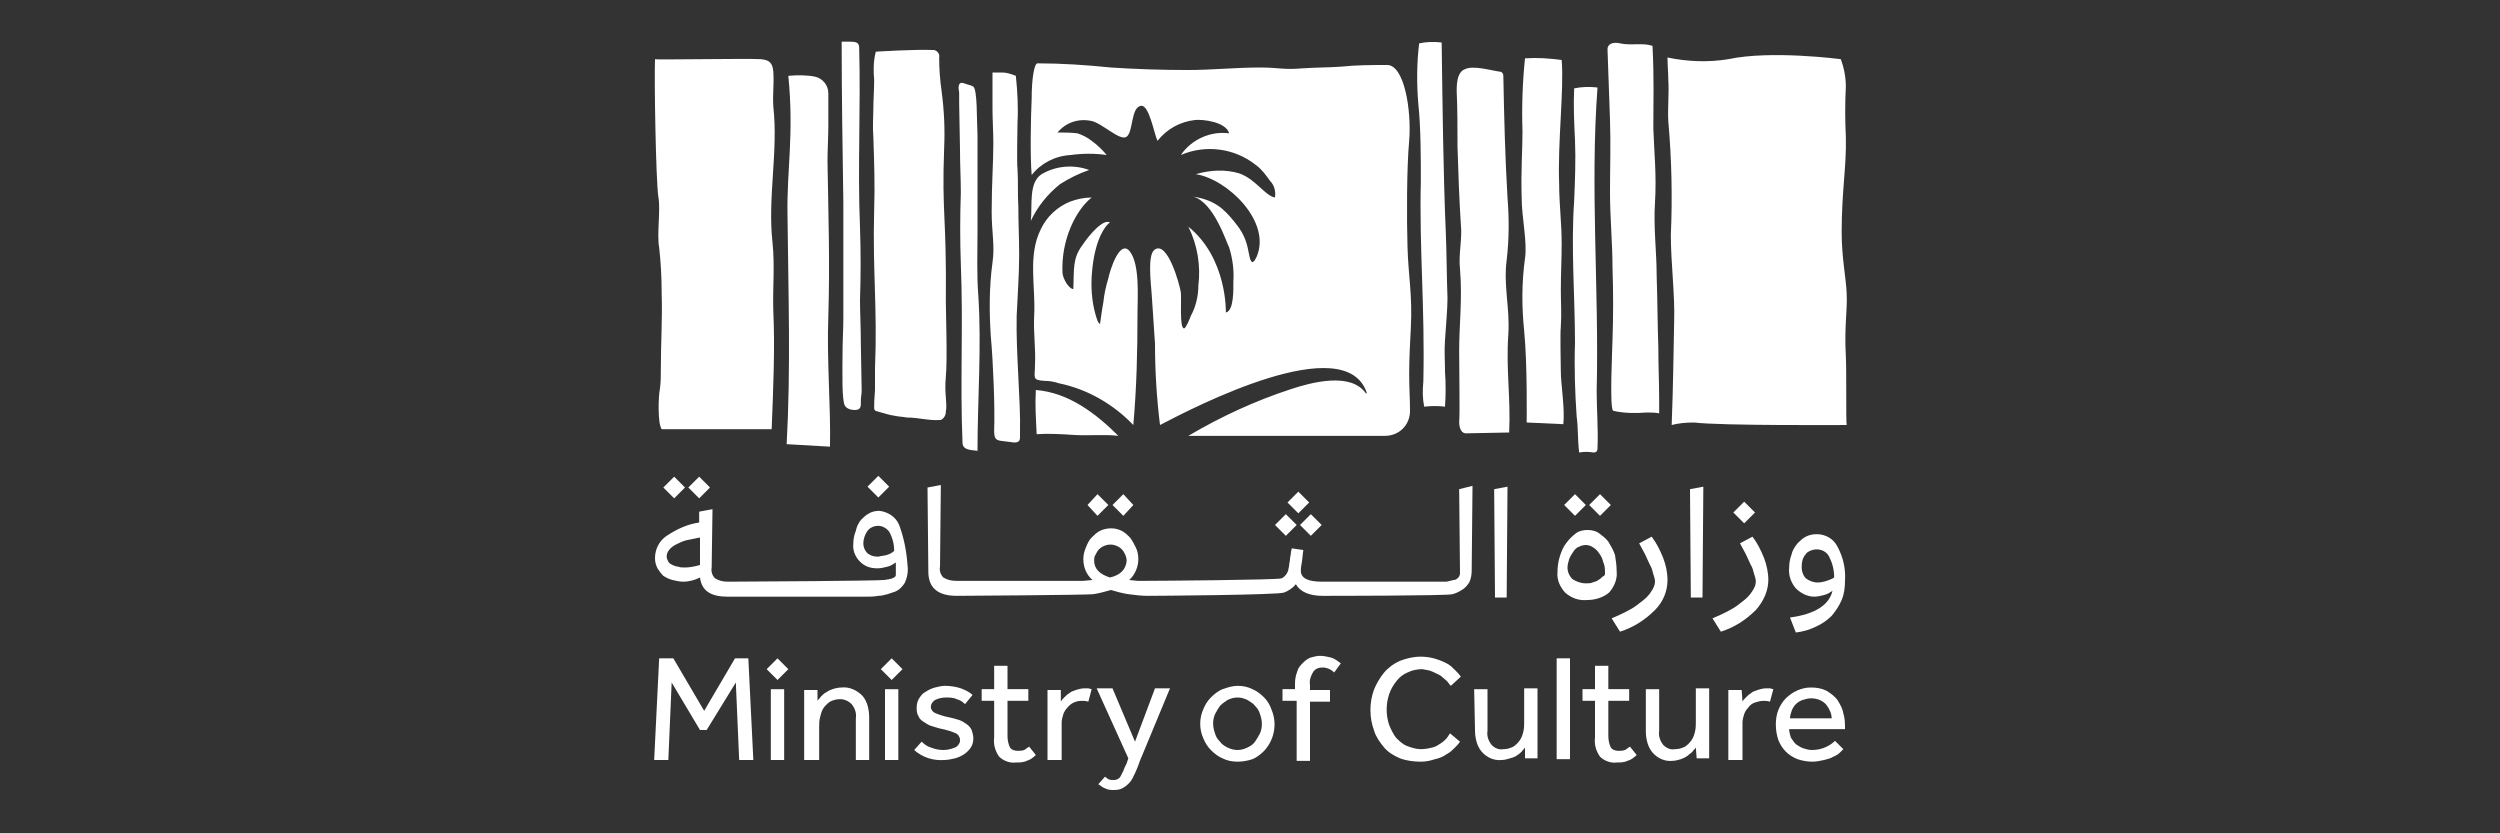 <?xml version="1.0" encoding="utf-8"?>
<!-- Generator: Adobe Illustrator 26.3.1, SVG Export Plug-In . SVG Version: 6.00 Build 0)  -->
<svg version="1.1" id="Layer_1" xmlns="http://www.w3.org/2000/svg" xmlns:xlink="http://www.w3.org/1999/xlink" x="0px" y="0px"
	 viewBox="0 0 300 100" style="enable-background:new 0 0 300 100;" xml:space="preserve">
<rect x="0" y="0" width="300" height="100" fill="#333333" stroke="none"/>
<style type="text/css">
	.st0{fill:#FFFFFF;}
</style>
<g id="Layer_2_00000147177899462838074990000012927154806841157789_">
	<g id="Layer_1-2">
		<polygon class="st0" points="85.2,58.5 83.9,57.2 82.6,58.5 83.9,59.8 		"/>
		<polygon class="st0" points="82.2,58.5 80.9,57.2 79.6,58.5 80.9,59.8 		"/>
		<polygon class="st0" points="106.7,58.4 105.4,57.1 104.1,58.4 105.4,59.7 		"/>
		<path class="st0" d="M82.2,68.1c-0.3,0-0.6,0-0.8-0.1c-0.2,0-0.5-0.1-0.7-0.2c-0.2-0.1-0.4-0.2-0.5-0.4c-0.1-0.2-0.2-0.4-0.2-0.6
			c0-0.3,0.1-0.6,0.3-0.8c0.2-0.3,0.5-0.5,0.9-0.7c0.4-0.2,0.8-0.4,1.3-0.5c0.5-0.1,1-0.2,1.5-0.3v3.3C83.3,68,82.7,68.1,82.2,68.1
			 M106.4,66.6c-0.3,0.1-0.7,0.1-1,0.2c-0.5,0-0.9-0.1-1.3-0.4c-0.3-0.3-0.5-0.7-0.5-1.2c0-0.5,0.2-1.1,0.5-1.5
			c0.3-0.4,0.8-0.6,1.3-0.6c0.5,0,1,0.3,1.3,0.7c0.4,0.7,0.6,1.5,0.6,2.3C107,66.4,106.7,66.5,106.4,66.6 M107.9,63
			c-0.4-1-1.4-1.6-2.4-1.7c-0.4,0-0.9,0.1-1.2,0.3c-0.4,0.2-0.7,0.5-1,0.8c-0.3,0.4-0.5,0.8-0.6,1.3c-0.2,0.5-0.3,1-0.3,1.5
			c-0.1,0.8,0.2,1.6,0.8,2.2c0.6,0.6,1.3,0.8,2.1,0.8c0.4,0,0.8-0.1,1.2-0.2c0.4-0.1,0.7-0.3,1-0.5V69c0,0.3-0.5,0.5-1.4,0.6
			s-16.4,0.2-18.2,0.2h-0.6c-0.5,0-1-0.1-1.5-0.4c-0.3-0.3-0.5-0.8-0.4-1.3l0.1-7l-1.6,0.3v1.3c-1.4,0.2-2.7,0.8-3.9,1.6
			c-0.9,0.6-1.4,1.6-1.4,2.7c0,0.4,0.1,0.8,0.3,1.2c0.2,0.3,0.4,0.6,0.7,0.9c0.3,0.2,0.7,0.4,1.1,0.5c0.4,0.1,0.9,0.2,1.3,0.2
			c0.7,0,1.4-0.2,2-0.5c0.2,1.6,1.3,2.3,3.3,2.3h0.5c0.7,0,15.5,0,16.1,0c0.5,0,1,0,1.5-0.1c0.4,0,0.7-0.1,1.1-0.2
			c0.3-0.1,0.6-0.2,0.9-0.3c0.5-0.2,0.9-0.6,1.2-1.1c0.3-0.7,0.4-1.4,0.3-2.1C108.8,66.3,108.5,64.6,107.9,63"/>
		<polygon class="st0" points="133,60.6 131.7,59.3 130.5,60.6 131.7,61.9 		"/>
		<polygon class="st0" points="136,60.6 134.8,59.3 133.5,60.6 134.8,61.9 		"/>
		<polygon class="st0" points="157.1,60.3 155.8,59 154.5,60.3 155.8,61.6 		"/>
		<polygon class="st0" points="157.3,64.3 158.6,63 157.3,61.7 156,63 		"/>
		<polygon class="st0" points="155.6,63 154.3,61.7 153,63 154.3,64.3 		"/>
		<path class="st0" d="M133.2,69.3c-1.3-0.4-1.9-1.1-1.9-2c0-0.3,0-0.5,0.2-0.8c0.1-0.2,0.2-0.4,0.4-0.6c0.2-0.2,0.4-0.3,0.6-0.4
			c0.5-0.2,1-0.2,1.5,0c0.2,0.1,0.4,0.2,0.6,0.4c0.2,0.2,0.3,0.4,0.4,0.6c0.1,0.2,0.2,0.5,0.2,0.8C135.1,68.3,134.5,69,133.2,69.3
			 M175.1,58.7l0.1,10.1c0,0.2-0.1,0.4-0.2,0.5c-0.2,0.2-0.3,0.3-0.6,0.3c-0.3,0.1-0.5,0.1-0.8,0.2c-0.3,0-14.7,0-15,0
			c-1.6,0-2.5-0.4-2.5-1.3c0-0.1,0-0.4,0.1-0.9c0.1-0.5,0.1-1,0.2-1.6l-1.4-0.2c0,0.2-0.1,0.4-0.1,0.6c0,0.2-0.1,0.5-0.1,0.7
			c0,0.2-0.1,0.5-0.1,0.7c0,0.2-0.1,0.4-0.1,0.6c-0.1,0.4-0.4,0.8-0.8,1c-0.4,0.2-15.2,0.3-16.1,0.3l0,0h-1.2l-1-0.1
			c0.7-0.6,1.1-1.6,1.1-2.5c0-0.5-0.1-1-0.3-1.4c-0.2-0.4-0.4-0.8-0.7-1.2c-0.3-0.3-0.6-0.6-1-0.8c-0.4-0.2-0.8-0.3-1.3-0.3
			c-0.4,0-0.9,0.1-1.3,0.3c-0.4,0.2-0.7,0.5-1,0.8c-0.3,0.3-0.5,0.7-0.7,1.2c-0.2,0.5-0.3,0.9-0.3,1.4c0,1,0.4,1.9,1.1,2.5l-1.1,0.1
			h-15.3c-0.5,0-1-0.1-1.5-0.4c-0.3-0.3-0.5-0.8-0.4-1.3l0.1-9.8l-1.6,0.3l0.1,10.1c0,1.9,1.1,2.9,3.4,2.9c0.8,0,15.7-0.1,16.4-0.2
			c0.7-0.1,1.4-0.3,2.1-0.5c0.7,0.2,1.4,0.4,2.1,0.5c0.8,0.1,1.5,0.2,2.3,0.2c0.9,0,15.8-0.1,16.4-0.4c0.5-0.2,1-0.5,1.4-1
			c0.5,0.9,1.6,1.4,3.2,1.4l0,0c0.5,0,15.1,0,15.6-0.2c0.4-0.1,0.8-0.3,1.1-0.5c0.4-0.2,0.7-0.6,0.9-0.9c0.2-0.4,0.3-0.9,0.3-1.4
			l0.1-10.2L175.1,58.7z"/>
		<polygon class="st0" points="179.4,71.7 179.3,58.7 180.9,58.4 180.8,71.7 		"/>
		<path class="st0" d="M192,61.9l-1.3-1.3l1.3-1.3l1.3,1.3L192,61.9z M192.6,68.8c0-0.4,0-0.9-0.2-1.3c-0.1-0.4-0.2-0.7-0.5-1.1
			c-0.2-0.3-0.4-0.5-0.7-0.7c-0.3-0.2-0.6-0.3-0.9-0.3c-0.3,0-0.6,0.1-0.8,0.2c-0.3,0.1-0.5,0.3-0.7,0.6c-0.2,0.3-0.4,0.6-0.5,0.9
			c-0.1,0.3-0.2,0.7-0.2,1c0,0.5,0.2,1,0.6,1.4c0.5,0.3,1,0.5,1.6,0.5c0.3,0,0.6,0,0.8-0.1c0.2-0.1,0.5-0.1,0.7-0.3
			c0.2-0.1,0.3-0.2,0.5-0.4C192.6,69.1,192.6,68.9,192.6,68.8 M189,61.9l-1.3-1.3l1.3-1.3l1.3,1.3L189,61.9z M194,68.6
			c0.1,0.9-0.3,1.8-0.9,2.5c-0.7,0.6-1.7,0.9-2.6,0.9c-1,0.1-1.9-0.2-2.7-0.9c-0.6-0.7-1-1.5-0.9-2.5c0-0.6,0.1-1.3,0.3-1.9
			c0.2-0.6,0.4-1.1,0.8-1.6c0.3-0.4,0.7-0.8,1.1-1.1c0.4-0.3,0.9-0.4,1.4-0.4c0.5,0,1,0.1,1.4,0.4c0.4,0.3,0.8,0.6,1.1,1
			c0.3,0.5,0.6,1,0.8,1.6C193.9,67.2,194,67.9,194,68.6"/>
		<path class="st0" d="M193.4,74.2c0.7-0.3,1.4-0.6,2.1-1c0.6-0.3,1.1-0.7,1.6-1.1c0.4-0.3,0.8-0.7,1.1-1.2c0.2-0.3,0.4-0.7,0.4-1.1
			c0-0.3-0.1-0.6-0.2-0.9c-0.1-0.4-0.2-0.8-0.4-1.1c-0.2-0.4-0.4-0.9-0.6-1.3c-0.2-0.4-0.5-0.9-0.7-1.3l1.5-0.8
			c0.6,0.8,1,1.6,1.4,2.6c0.3,0.8,0.5,1.7,0.5,2.6c0,1.3-0.5,2.6-1.5,3.6c-1.2,1.2-2.6,2.1-4.2,2.6L193.4,74.2z"/>
		<polygon class="st0" points="202.9,71.7 202.8,58.7 204.4,58.4 204.3,71.7 		"/>
		<path class="st0" d="M209.3,62.8l-1.3-1.3l1.3-1.3l1.3,1.3L209.3,62.8z M205.5,74.2c0.7-0.3,1.4-0.6,2.1-1
			c0.6-0.3,1.1-0.7,1.6-1.1c0.4-0.3,0.8-0.7,1.1-1.2c0.2-0.3,0.4-0.7,0.4-1.1c0-0.3-0.1-0.6-0.2-0.9c-0.1-0.4-0.2-0.8-0.4-1.1
			c-0.2-0.4-0.4-0.9-0.6-1.3c-0.2-0.4-0.5-0.9-0.7-1.3l1.5-0.8c0.6,0.8,1,1.6,1.4,2.6c0.3,0.8,0.5,1.7,0.5,2.6
			c0,1.3-0.6,2.6-1.5,3.6c-1.2,1.2-2.6,2.1-4.2,2.6L205.5,74.2z"/>
		<path class="st0" d="M218.1,69.9c0.4,0,0.8-0.1,1.1-0.2c0.3-0.1,0.6-0.2,0.9-0.4c0-0.9-0.2-1.7-0.6-2.5c-0.4-0.8-1.4-1.1-2.3-0.7
			c-0.2,0.1-0.4,0.2-0.5,0.4c-0.4,0.4-0.5,1-0.5,1.6c0,0.5,0.2,1,0.5,1.3C217.1,69.7,217.6,69.9,218.1,69.9 M214.8,74.1
			c3-0.4,4.7-1.5,5.1-3.2c-0.3,0.2-0.6,0.4-1,0.5c-0.4,0.1-0.8,0.2-1.2,0.2c-0.8,0-1.6-0.4-2.2-1c-0.6-0.7-0.9-1.6-0.8-2.5
			c0-0.5,0.1-1.1,0.3-1.6c0.1-0.5,0.4-0.9,0.7-1.3c0.3-0.3,0.6-0.6,1-0.8c0.4-0.2,0.8-0.3,1.3-0.3c1,0,2,0.5,2.5,1.5
			c0.7,1.3,1,2.7,0.9,4.1c0,0.8-0.1,1.6-0.4,2.3c-0.3,0.7-0.7,1.3-1.2,1.9c-0.5,0.5-1.2,1-1.9,1.3c-0.8,0.4-1.6,0.6-2.4,0.7
			L214.8,74.1z"/>
		<polygon class="st0" points="79.1,79 80.8,79 84.5,85.3 88.2,79 89.8,79 90.4,91.2 88.7,91.2 88.3,81.9 84.8,87.6 84,87.6 
			80.6,81.9 80.2,91.2 78.5,91.2 		"/>
		<path class="st0" d="M92.5,82.7h1.6v8.5h-1.6V82.7z M93.3,79l1.3,1.3l-1.3,1.3L92,80.3L93.3,79z"/>
		<path class="st0" d="M96.5,91.2v-7.9c0-0.1,0-0.3,0-0.5h1.6l0,1.3c0.1-0.2,0.3-0.3,0.4-0.5c0.2-0.2,0.4-0.4,0.6-0.5
			c0.3-0.2,0.5-0.3,0.8-0.4c0.3-0.1,0.7-0.2,1.1-0.2c0.9-0.1,1.8,0.3,2.5,1c0.6,0.7,0.8,1.7,0.8,2.6v5.1h-1.6v-5
			c0.1-0.6-0.1-1.2-0.5-1.7c-0.4-0.4-0.9-0.6-1.4-0.6c-0.4,0-0.8,0.1-1.2,0.3c-0.3,0.2-0.6,0.5-0.8,0.8c-0.2,0.3-0.3,0.7-0.4,1.1
			c-0.1,0.4-0.1,0.8-0.1,1.2v3.9L96.5,91.2z"/>
		<path class="st0" d="M106.2,82.7h1.6v8.5h-1.6V82.7z M107,79l1.3,1.3l-1.3,1.3l-1.3-1.3L107,79z"/>
		<path class="st0" d="M110.6,89c0.3,0.3,0.7,0.6,1.1,0.7c0.5,0.2,1,0.3,1.5,0.3c0.5,0,0.9-0.1,1.4-0.3c0.3-0.1,0.6-0.5,0.6-0.8
			c0-0.2,0-0.3-0.1-0.5c-0.1-0.2-0.2-0.3-0.4-0.4c-0.2-0.1-0.5-0.2-0.8-0.3c-0.3-0.1-0.7-0.2-1.2-0.3c-0.3-0.1-0.7-0.2-1-0.3
			c-0.3-0.1-0.6-0.3-0.9-0.5c-0.3-0.2-0.5-0.4-0.6-0.7c-0.2-0.3-0.2-0.7-0.2-1c0-0.4,0.1-0.8,0.3-1.1c0.2-0.3,0.4-0.6,0.8-0.8
			c0.3-0.2,0.7-0.4,1.1-0.5c0.4-0.1,0.8-0.2,1.2-0.2c0.6,0,1.3,0.1,1.9,0.3c0.5,0.2,1,0.4,1.4,0.8l-0.9,1.1c-0.3-0.3-0.6-0.5-1-0.6
			c-0.4-0.2-0.9-0.2-1.3-0.2c-0.4,0-0.9,0.1-1.3,0.3c-0.3,0.2-0.5,0.5-0.5,0.8c0,0.4,0.3,0.7,0.6,0.8c0.5,0.2,1.1,0.4,1.7,0.5
			c0.4,0.1,0.8,0.2,1.1,0.3c0.3,0.1,0.6,0.3,0.9,0.5c0.3,0.2,0.5,0.5,0.6,0.7c0.1,0.3,0.2,0.7,0.2,1c0,0.4-0.1,0.8-0.3,1.1
			c-0.2,0.3-0.5,0.6-0.8,0.8c-0.3,0.2-0.7,0.4-1.1,0.5c-0.4,0.1-0.9,0.2-1.3,0.2c-1.3,0.1-2.6-0.3-3.6-1.2L110.6,89z"/>
		<path class="st0" d="M119.3,84.1h-1.5v-1.4h1.5v-2.8h1.6v2.8h2.5v1.4h-2.5v4.2c0,0.5,0.1,1,0.3,1.4c0.2,0.3,0.6,0.4,0.9,0.4
			c0.3,0,0.5,0,0.8-0.1c0.2-0.1,0.4-0.3,0.6-0.4l0.8,1c-0.3,0.3-0.7,0.6-1.1,0.7c-0.4,0.2-0.9,0.2-1.3,0.2c-0.7,0.1-1.5-0.2-2-0.7
			c-0.5-0.7-0.7-1.5-0.6-2.3L119.3,84.1z"/>
		<path class="st0" d="M125.7,91.2v-7.9c0-0.1,0-0.3,0-0.5h1.6v1.4c0.1-0.2,0.2-0.3,0.4-0.5c0.2-0.2,0.4-0.4,0.6-0.5
			c0.2-0.2,0.5-0.3,0.8-0.4c0.3-0.1,0.7-0.2,1-0.2c0.2,0,0.3,0,0.5,0c0.1,0,0.3,0.1,0.4,0.1l-0.4,1.5c-0.3-0.1-0.6-0.1-0.8-0.1
			c-0.7,0-1.3,0.3-1.7,0.8c-0.2,0.2-0.4,0.5-0.5,0.8c-0.1,0.3-0.2,0.7-0.2,1v4.5L125.7,91.2z"/>
		<path class="st0" d="M132.6,93.2c0.1,0.1,0.3,0.2,0.4,0.3c0.2,0.1,0.4,0.1,0.6,0.1c0.2,0,0.3,0,0.5-0.1c0.2-0.1,0.3-0.2,0.4-0.4
			c0.1-0.2,0.2-0.4,0.3-0.6c0.1-0.3,0.2-0.5,0.4-0.9l0.2-0.6l-3.8-8.4h1.9l2.7,6.4l2.4-6.4h1.8l-3.4,8.2c-0.2,0.4-0.3,0.8-0.5,1.3
			c-0.2,0.5-0.4,0.9-0.6,1.3c-0.2,0.4-0.5,0.7-0.9,1c-0.4,0.3-0.8,0.4-1.3,0.4c-0.4,0-0.7,0-1.1-0.2c-0.3-0.1-0.5-0.3-0.8-0.5
			L132.6,93.2z"/>
		<path class="st0" d="M148.5,90c0.4,0,0.8-0.1,1.2-0.3c0.4-0.2,0.7-0.4,0.9-0.7c0.2-0.3,0.4-0.6,0.6-1c0.3-0.7,0.3-1.5,0-2.3
			c-0.1-0.4-0.3-0.7-0.6-1c-0.2-0.3-0.6-0.5-0.9-0.7c-0.4-0.2-0.8-0.3-1.2-0.3c-0.4,0-0.8,0.1-1.2,0.3c-0.3,0.2-0.6,0.4-0.9,0.7
			c-0.2,0.3-0.4,0.6-0.6,1c-0.3,0.7-0.3,1.5,0,2.3c0.1,0.4,0.3,0.7,0.6,1c0.2,0.3,0.5,0.5,0.9,0.7C147.7,89.9,148.1,90,148.5,90
			 M148.5,91.4c-0.6,0-1.2-0.1-1.8-0.4c-0.5-0.2-1-0.6-1.4-1c-0.4-0.4-0.7-0.9-0.9-1.4c-0.5-1.1-0.5-2.4,0-3.5
			c0.2-0.5,0.5-1,0.9-1.4c0.4-0.4,0.9-0.8,1.4-1c0.6-0.2,1.2-0.4,1.8-0.4c0.6,0,1.2,0.1,1.8,0.4c0.5,0.2,1,0.6,1.4,1
			c0.4,0.4,0.7,0.9,0.9,1.5c0.7,1.7,0.3,3.6-0.9,4.9c-0.4,0.4-0.9,0.8-1.4,1C149.7,91.3,149.1,91.4,148.5,91.4"/>
		<path class="st0" d="M155.4,84.1h-1.5v-1.4h1.5V82c0-0.5,0.1-1,0.3-1.5c0.1-0.4,0.4-0.7,0.7-1c0.3-0.3,0.6-0.5,0.9-0.6
			c0.4-0.1,0.7-0.2,1.1-0.2c0.4,0,0.9,0.1,1.3,0.2c0.4,0.1,0.8,0.4,1.2,0.7l-0.8,1.1c-0.4-0.4-0.9-0.6-1.4-0.6
			c-0.4,0-0.8,0.1-1.1,0.5c-0.3,0.5-0.5,1-0.4,1.6v0.6h2.4v1.4h-2.4v7.1h-1.6V84.1z"/>
		<path class="st0" d="M175.2,89c-0.2,0.3-0.4,0.5-0.6,0.7c-0.3,0.3-0.6,0.6-1,0.8c-0.4,0.3-0.9,0.5-1.4,0.6
			c-0.6,0.2-1.1,0.3-1.7,0.3c-0.8,0-1.7-0.1-2.5-0.4c-0.7-0.3-1.4-0.7-1.9-1.3c-0.5-0.6-1-1.3-1.2-2c-0.6-1.6-0.6-3.4,0-5
			c0.3-0.7,0.7-1.4,1.2-2c0.5-0.6,1.2-1.1,1.9-1.4c0.8-0.3,1.6-0.5,2.5-0.5c1.1,0,2.1,0.3,3.1,0.8c0.4,0.2,0.7,0.5,1,0.8
			c0.2,0.2,0.5,0.5,0.7,0.8l-1.2,1.1c-0.2-0.2-0.3-0.4-0.5-0.6c-0.2-0.2-0.5-0.4-0.7-0.6c-0.3-0.2-0.6-0.3-1-0.5
			c-0.4-0.2-0.8-0.2-1.2-0.3c-0.6,0-1.2,0.1-1.8,0.4c-0.5,0.2-1,0.6-1.3,1c-0.4,0.5-0.7,1-0.9,1.6c-0.4,1.2-0.4,2.5,0,3.7
			c0.2,0.5,0.5,1.1,0.8,1.5c0.4,0.4,0.8,0.8,1.3,1c0.5,0.2,1.1,0.4,1.7,0.4c0.5,0,1-0.1,1.4-0.2c0.4-0.1,0.7-0.3,1-0.5
			c0.3-0.2,0.5-0.4,0.7-0.6L174,88L175.2,89z"/>
		<path class="st0" d="M176.9,82.7h1.6v5c-0.1,0.6,0.1,1.2,0.5,1.7c0.4,0.4,0.9,0.6,1.4,0.5c0.4,0,0.8-0.1,1.2-0.3
			c0.3-0.2,0.6-0.5,0.8-0.8c0.2-0.3,0.3-0.6,0.4-1c0.1-0.4,0.1-0.8,0.1-1.2v-4h1.6v7.9c0,0.2,0,0.3,0,0.5H183v-1.3
			c-0.1,0.2-0.3,0.3-0.4,0.5c-0.4,0.4-0.9,0.7-1.4,0.8c-0.3,0.1-0.7,0.2-1,0.2c-0.9,0.1-1.8-0.3-2.4-1c-0.6-0.7-0.8-1.7-0.8-2.6
			L176.9,82.7z"/>
		<rect x="186.8" y="79" class="st0" width="1.6" height="12.1"/>
		<path class="st0" d="M191.4,84.1h-1.5v-1.4h1.5v-2.8h1.6v2.8h2.5v1.4h-2.5v4.2c0,0.5,0.1,1,0.3,1.4c0.2,0.3,0.6,0.4,0.9,0.4
			c0.3,0,0.5,0,0.8-0.1c0.2-0.1,0.4-0.3,0.6-0.4l0.8,1c-0.3,0.3-0.7,0.6-1.1,0.7c-0.4,0.2-0.9,0.2-1.3,0.2c-0.7,0.1-1.5-0.2-2-0.7
			c-0.5-0.7-0.7-1.5-0.6-2.3L191.4,84.1z"/>
		<path class="st0" d="M197.5,82.7h1.6v5c-0.1,0.6,0.1,1.2,0.5,1.7c0.4,0.4,0.9,0.6,1.4,0.5c0.4,0,0.8-0.1,1.2-0.3
			c0.3-0.2,0.6-0.5,0.8-0.8c0.2-0.3,0.3-0.6,0.4-1c0.1-0.4,0.1-0.8,0.1-1.2v-4h1.6v7.9c0,0.2,0,0.4,0,0.5h-1.5l-0.1-1.3
			c-0.1,0.2-0.3,0.3-0.4,0.5c-0.2,0.2-0.4,0.3-0.6,0.5c-0.3,0.2-0.5,0.3-0.8,0.4c-0.3,0.1-0.7,0.2-1,0.2c-0.9,0.1-1.8-0.3-2.4-1
			c-0.6-0.7-0.8-1.7-0.8-2.6L197.5,82.7z"/>
		<path class="st0" d="M207.4,91.2v-7.9c0-0.1,0-0.3,0-0.5h1.6l0.1,1.4c0.1-0.2,0.2-0.3,0.4-0.5c0.2-0.2,0.4-0.4,0.6-0.5
			c0.2-0.2,0.5-0.3,0.8-0.4c0.3-0.1,0.7-0.2,1-0.2c0.2,0,0.3,0,0.5,0c0.1,0,0.3,0.1,0.4,0.1l-0.4,1.5c-0.3-0.1-0.6-0.1-0.8-0.1
			c-0.3,0-0.7,0.1-1,0.2c-0.3,0.1-0.6,0.3-0.8,0.6c-0.2,0.2-0.4,0.5-0.5,0.8c-0.1,0.3-0.2,0.7-0.2,1v4.5L207.4,91.2z"/>
		<path class="st0" d="M219.8,86.2c0-0.6-0.3-1.2-0.7-1.7c-0.5-0.5-1.1-0.7-1.8-0.7c-0.3,0-0.7,0.1-1,0.2c-0.3,0.1-0.6,0.3-0.8,0.5
			c-0.2,0.2-0.4,0.5-0.5,0.8c-0.1,0.3-0.2,0.6-0.2,0.9L219.8,86.2z M221.2,89.9c-0.1,0.1-0.3,0.3-0.4,0.4c-0.2,0.2-0.5,0.4-0.8,0.5
			c-0.3,0.2-0.7,0.3-1.1,0.4c-0.5,0.1-0.9,0.2-1.4,0.2c-0.6,0-1.2-0.1-1.8-0.3c-0.5-0.2-1-0.5-1.4-0.9c-0.4-0.4-0.7-0.9-0.9-1.4
			c-0.2-0.6-0.3-1.2-0.3-1.9c0-0.6,0.1-1.2,0.3-1.7c0.2-0.5,0.5-1,0.9-1.4c0.8-0.8,1.9-1.3,3-1.3c0.7,0,1.3,0.1,1.9,0.4
			c0.5,0.3,1,0.7,1.3,1.1c0.3,0.5,0.6,1,0.7,1.6c0.2,0.6,0.2,1.2,0.2,1.9h-6.7c0,0.3,0.1,0.7,0.2,1c0.2,0.3,0.4,0.6,0.6,0.8
			c0.3,0.2,0.6,0.4,0.9,0.5c0.3,0.1,0.7,0.2,1,0.2c0.6,0,1.2-0.1,1.8-0.4c0.4-0.2,0.7-0.4,1-0.7L221.2,89.9z"/>
		<path class="st0" d="M191.7,10.5c-0.9,12.1,0.2,24.2-0.1,36.4c0,2.2,0.2,4.6,0.1,6.9c0,0.3-0.1,0.5-0.5,0.5
			c-0.6-0.1-1.1-0.1-1.7,0c-0.2-1.6-0.1-2.9-0.3-4.3c-0.2-2.9-0.3-5.9-0.2-8.8c0-5.7-0.5-11.4-0.1-17.1c0.1-2.4,0.2-4.9,0.1-7.3
			c-0.1-2.1-0.2-4.1-0.1-6.2C189.9,10.4,190.8,10.4,191.7,10.5"/>
		<path class="st0" d="M91.3,7.1c1,0.1,1.4,0.4,1.5,1.5c0.1,1.7-0.1,2.6,0,4.2c0.6,5.4-0.7,10.9-0.1,16.3c0.3,2.9,0,5.4,0.1,8.3
			c0.2,4.3,0,9.1-0.2,14.1H79.4c-0.5-0.7-0.4-4-0.2-4.9c0.1-0.8,0.1-1.5,0.1-2.3c0-3.2,0.2-6,0.1-9.1c0-1.9-0.1-3.7-0.3-5.5
			c-0.3-1.6,0.2-4.5-0.1-6.1c-0.3-2-0.5-14.2-0.4-16.5C78.5,7.2,89.7,7,91.3,7.1"/>
		<path class="st0" d="M115.7,10c-0.8-0.3-0.7,0.6-0.6,1.1c0,0.5,0,0.7,0,1.3c0,1.2,0.1,4.4,0.1,5.5c0,1.9,0.1,3.6,0.1,5.2
			c-0.1,2.9-0.1,5.8,0,8.6c0.3,7.2-0.1,14.3,0.2,21.4c0,0.6,0.4,0.8,1,0.9l0.8,0.1c0-6.1,0.5-12.5,0.1-18.6
			c-0.2-2.5-0.1-5.1-0.1-7.6s0-4.9,0-7.3c0-1.5,0-3,0-4.4c-0.1-1.8,0-5.4-0.5-5.8C116.5,10.2,116.2,10.2,115.7,10"/>
		<path class="st0" d="M102.6,49.2c0.8,0,0.7-0.6,0.7-1.1c0-0.5,0.1-0.7,0.1-1.3c0-1.2-0.1-4.4-0.1-5.6c0-2-0.1-3.7-0.1-5.2
			c0.1-2.9,0.1-5.8,0-8.7c-0.3-7.2,0.1-14.4-0.1-21.6c0-0.6-0.4-0.7-1.1-0.7h-1c0,6.1,0.1,12.7,0.2,19.2c0,2.6,0,4.6,0,7.1
			s0,4.4,0,6.9c0,1.3-0.1,2.7-0.1,4.6c0,1.8-0.1,5.3,0.3,5.9C101.6,49,102,49.2,102.6,49.2"/>
		<path class="st0" d="M120.1,52.9c-0.7-0.1-0.8-0.4-0.8-1.3c0.1-2.5-0.1-7.9-0.4-11.2c-0.2-3-0.2-6,0.2-8.9c0.3-2-0.1-3.6-0.1-6.1
			c0-3.3,0.2-5.9,0.2-8.2c0-1.4-0.1-2.8-0.1-4.1s0-4.1,0-4.4c0.4,0,0.8,0,1.2,0c0.5,0,1.1,0.2,1.6,0.4c0.2,1.9,0.3,3.8,0.2,5.6
			c0,0.9-0.1,4.7,0,5.6c0.1,1.5,0,3,0.1,4.5c0,1.9,0.1,3.8,0.1,5.8c0,2.4-0.2,4.9-0.3,7.3c-0.1,4.5,0.5,10.3,0.4,14
			c0,0.8,0.1,1.2-0.7,1.2L120.1,52.9"/>
		<path class="st0" d="M187.6,50.9c0.2-1.9-0.3-4.8-0.3-6.3c0-0.9-0.1-4.5,0-5.4c0.1-1.5,0-2.9,0-4.4c0-1.9,0.1-3.7,0.1-5.6
			c0-2.4-0.3-4.7-0.3-7.1c-0.2-4.9,0.6-11.4,0.3-14.9C185.9,7,184.5,6.9,183,7c-0.3,2.9-0.4,5.9-0.3,8.8c0,2.2-0.2,4.7-0.1,7.9
			c0,2.4,0.7,5.4,0.4,7.3c-0.4,2.9-0.4,5.8-0.1,8.7c0.4,4.1,0.3,10.9,0.3,11L187.6,50.9z"/>
		<path class="st0" d="M200.6,51c0.2-5.1,0.2-8.2,0.3-12.5c0.1-3.1-0.4-7-0.4-10.3c0.2-4.5,0.1-9.1-0.3-13.6c-0.1-1.3,0.1-3.6,0-4.9
			c0-0.8-0.1-1.9-0.1-2.8c2.4,0.5,4.9,0.6,7.3,0.2c5.1-1.1,13.5,0,13.5,0c0.4,1.1,0.6,2.2,0.6,3.3c-0.1,2-0.1,4,0,6
			c0.1,3.5-0.5,6.5-0.5,11.4c0,3.2,0.5,5.3,0.6,7.4c0.1,2.1-0.3,4-0.1,7.5c0.1,2.1,0,7.8,0.1,8.3c0,0-15.1,0.1-18.3-0.3
			C202.2,50.7,201.4,50.8,200.6,51"/>
		<path class="st0" d="M173,5.1c0.1,7.6,0.2,16,0.5,22.9c0.1,2.3,0.1,5.2,0.2,7.8c0,1.2-0.2,3.5-0.3,5c-0.1,1.3,0,2.5,0,3.8
			c0.1,1.4,0.1,2.8,0,4.2c-0.8-0.1-1.6-0.1-2.5,0c-0.2-1-0.2-2-0.1-3c0.2-9.1-0.5-15.8-0.3-24.1c0-2.7,0-6.4-0.3-9.2
			c-0.2-2.4-0.2-4.9,0.1-7.3C171.3,5,172.1,5,173,5.1"/>
		<path class="st0" d="M198.3,5.5c0.2,3.9,0.1,6.5,0.1,9.9c0.1,3,0.4,5.5,0.2,8.9c-0.2,2.9,0.2,5.9,0.2,8.8c0.1,2.9,0.1,5.7,0.2,8.6
			c0,2.2,0.1,4.2,0.1,6.4c0,0.4,0,1.2,0,1.5c-0.5-0.1-1-0.1-1.5-0.1c-1.3,0.1-2.7,0.1-4-0.2c-0.5-0.1-0.1-7.8-0.1-8.5
			c0.1-2.9,0.1-5.8,0-8.7c0-2.9-0.3-6-0.3-9s0.1-5.8,0-8.7s-0.2-5.5-0.3-8.5c0-0.6,0.6-0.9,1.5-0.7C195.7,5.5,197.1,5.1,198.3,5.5"
			/>
		<path class="st0" d="M97.8,9.2c0.9,0.2,1.6,1,1.6,2c0,1.4,0,2.7,0,3.9c0,1.4-0.1,2.8-0.1,4.3c0.1,6.2,0.3,12.1,0.1,18.5
			c-0.2,5.4,0.3,10.7,0.2,15.7c-1.7-0.1-3.6-0.2-5.2-0.3c0.5-9.2,0.2-17.9,0.1-27.5c-0.1-5.4,0.8-9.6,0.1-16.7
			C95.7,9,96.8,9,97.8,9.2"/>
		<path class="st0" d="M127.2,22.1c1.1-0.7,2.3-1.3,3.5-1.7c-1.9-0.7-4-0.5-5.7,0.5c-1.6,1-1.1,3.8-1.3,5.6
			C124.5,24.8,125.7,23.3,127.2,22.1 M124.3,46.8c-0.1,1.8,0,3.2,0.1,5.3c1.5-0.1,3,0,4.6,0.1c1.7,0.1,3.5-0.1,5.2,0.1
			C131.5,49.6,128.2,47.1,124.3,46.8 M133,33.4c-0.3,1-0.5,1.9-0.6,2.9c-0.1,0.4-0.4,2.6-0.4,2.6c-0.1-0.1-0.2-0.2-0.3-0.4
			c-0.6-1.7-0.8-3.5-0.7-5.3c0.3-5.1,2.1-6.5,2.2-6.5c-0.8-0.5-2.5,1.5-3.3,2.7c-1.2,1.6-1,2.8-1.1,5.3c-0.6-0.1-1.2-1.2-1.3-1.9
			c-0.2-4,1.6-7.6,3.5-9.1c-0.9,0-1.8,0.2-2.6,0.5c-1.5,0.6-2.8,1.8-3.5,3.3c-1.6,3.2-0.6,6.9-0.8,10.4c-0.1,2,0.2,3.9,0.1,5.9
			c0,1.5-0.4,1.8,1.1,1.9c0.6,0,1.2,0.1,1.8,0.3c3.4,0.7,6.5,2.5,8.9,5c0.4-4.6,0.5-8.8,0.5-13.5c0-1.8,0.3-5.7-0.9-7.3
			S133.2,32.4,133,33.4 M168.9,29.6c-0.1-3.3-0.1-9.5,0.2-12.7c0.3-3.7-0.6-9.2-2.7-9.1c-1.8,0-3.6,0-5.5,0.2
			c-1.4,0.1-3.2,0.1-4.6,0.2c-2.4,0.2-2.7-0.1-5.1-0.1c-3,0-5.7,0.3-8.7,0.3s-6.2-0.1-9.2-0.3c-2.9-0.3-5.9-0.5-8.8-0.5
			c-0.4,0-0.7,1.9-0.7,4.2c-0.1,2.3-0.2,6.9,0,9.2c1.1-1.4,2.8-2.3,4.7-2.4c1.4-0.2,2.9-0.2,4.3,0c-0.5-0.6-1.1-1.2-1.8-1.7
			c-0.5-0.4-1.1-0.7-1.7-0.9c-0.8-0.1-1.6-0.1-2.4-0.1c1-1.2,2.5-1.7,4-1.4c1.3,0.2,3.5,2.5,4.3,1.9c0.8-0.6,0.5-3.5,1.7-3.7
			c1-0.2,1.6,3.4,2,4.2c1.1-1.4,2.7-2.3,4.5-2.5c0.9-0.1,3.7,0.2,4.1,1.6c-2.2-0.3-4.5,0.7-5.8,2.6c3-1.3,6.5-0.8,9,1.2
			c0.7,0.5,1.2,1.2,1.7,1.9c0.5,0.5,0.7,1.2,0.6,2c-1.2-0.2-2.3-2.2-4.3-2.9c-1.7-0.5-3.5-0.4-5.2,0.1c3.8,0.6,9.1,5.7,7.3,9.9
			c-0.6,1.3-0.8,0.4-1-0.7c-0.2-1.1-0.6-2.1-1.3-3c-0.6-0.8-1.2-1.5-1.9-2.1c-1-0.8-2.1-1.2-3.4-1.4c2.5,0.7,4,5.6,4.3,6.1
			c0.4,1.3,0.6,2.7,0.5,4.1c0,0.8,0.1,3.5-0.9,3.7c0,0,0.2-6.5-4.5-10.3c1.1,2.2,1.5,4.7,1.2,7.1c0,1.2-0.3,2.5-0.9,3.6
			c-0.1,0.3-0.6,1.5-0.8,1.5c-0.6,0.1-0.3-3.7-0.4-4.3c-0.1-0.8-1.6-6.4-3.2-5.1c-0.8,0.7-0.4,3.9-0.3,5.3c0.1,1.7,0.3,4.2,0.4,6
			c0,3.2,0.2,6.5,0.6,9.7c4.2-2.2,22.2-11.5,24.8-3.9c0,0.2-0.1,0.1-0.1,0.1l0,0c-1.8-2.6-6.6-1.3-9-0.5c-4.3,1.4-8.4,3.3-12.3,5.6
			c6.4,0,16.3,0,23.6,0c1.7,0,3-1.3,3-3c0,0,0,0,0-0.1c0-1.2-0.1-2.7-0.1-4.3c0-1.8,0.1-3.8,0.2-5.6C169.5,35.3,169,33.2,168.9,29.6
			"/>
		<path class="st0" d="M180,8.6c0.2,0,0.4,0.2,0.4,0.5c0.1,5,0.2,9.5,0.5,14.6c0.2,2.5,0.2,5-0.1,7.5c-0.4,3.2,0.4,5.7,0.2,8.9
			c-0.3,4.2,0.3,7.6,0.1,11.8l-5.2,0.1c-0.4,0-0.8-0.4-0.8-1.4c0.1-1,0-5.3,0-8.5c0-3.2,0.4-6.2,0.1-9.8c-0.2-1.8,0.3-3.7,0.1-5.4
			c-0.2-3.2-0.3-6.1-0.4-9.3c0-1.9,0-4.8-0.1-6.7c0-1.3,0.2-2.3,1-2.6C176.8,7.8,179.1,8.5,180,8.6"/>
		<path class="st0" d="M105,46.8c-0.1,1.2-0.1,1.6-0.1,2.1s0.3,0.4,0.5,0.5c0.7,0.2,1.3,0.4,2,0.5c0.4,0.1,0.9,0.1,1.4,0.2
			c1.4,0,2.7,0.4,4,0.3c0,0,0.1,0,0.1,0c0.4-0.2,0.6-0.6,0.6-1c0.2-1.1-0.2-2.1,0-4.2c0.2-2.1,0-7.7,0-9.1
			c0.1-10.3-0.5-10.4-0.2-18.4c0.1-2.2,0-4.4-0.3-6.7c-0.2-1.4-0.3-2.7-0.3-4.1c0.1-0.4-0.2-0.8-0.6-0.9c0,0-0.1,0-0.1,0
			c-2.2-0.1-6.9,0.2-6.9,0.2c-0.3,1.1-0.3,2.3-0.2,3.4c0,1-0.1,2.6-0.1,3.5s-0.1,2.2,0,3.3c0.1,2.9,0.2,5.9,0.1,8.8
			c-0.2,7.4,0.4,11.7,0.1,19V46.8z"/>
	</g>
</g>
</svg>
